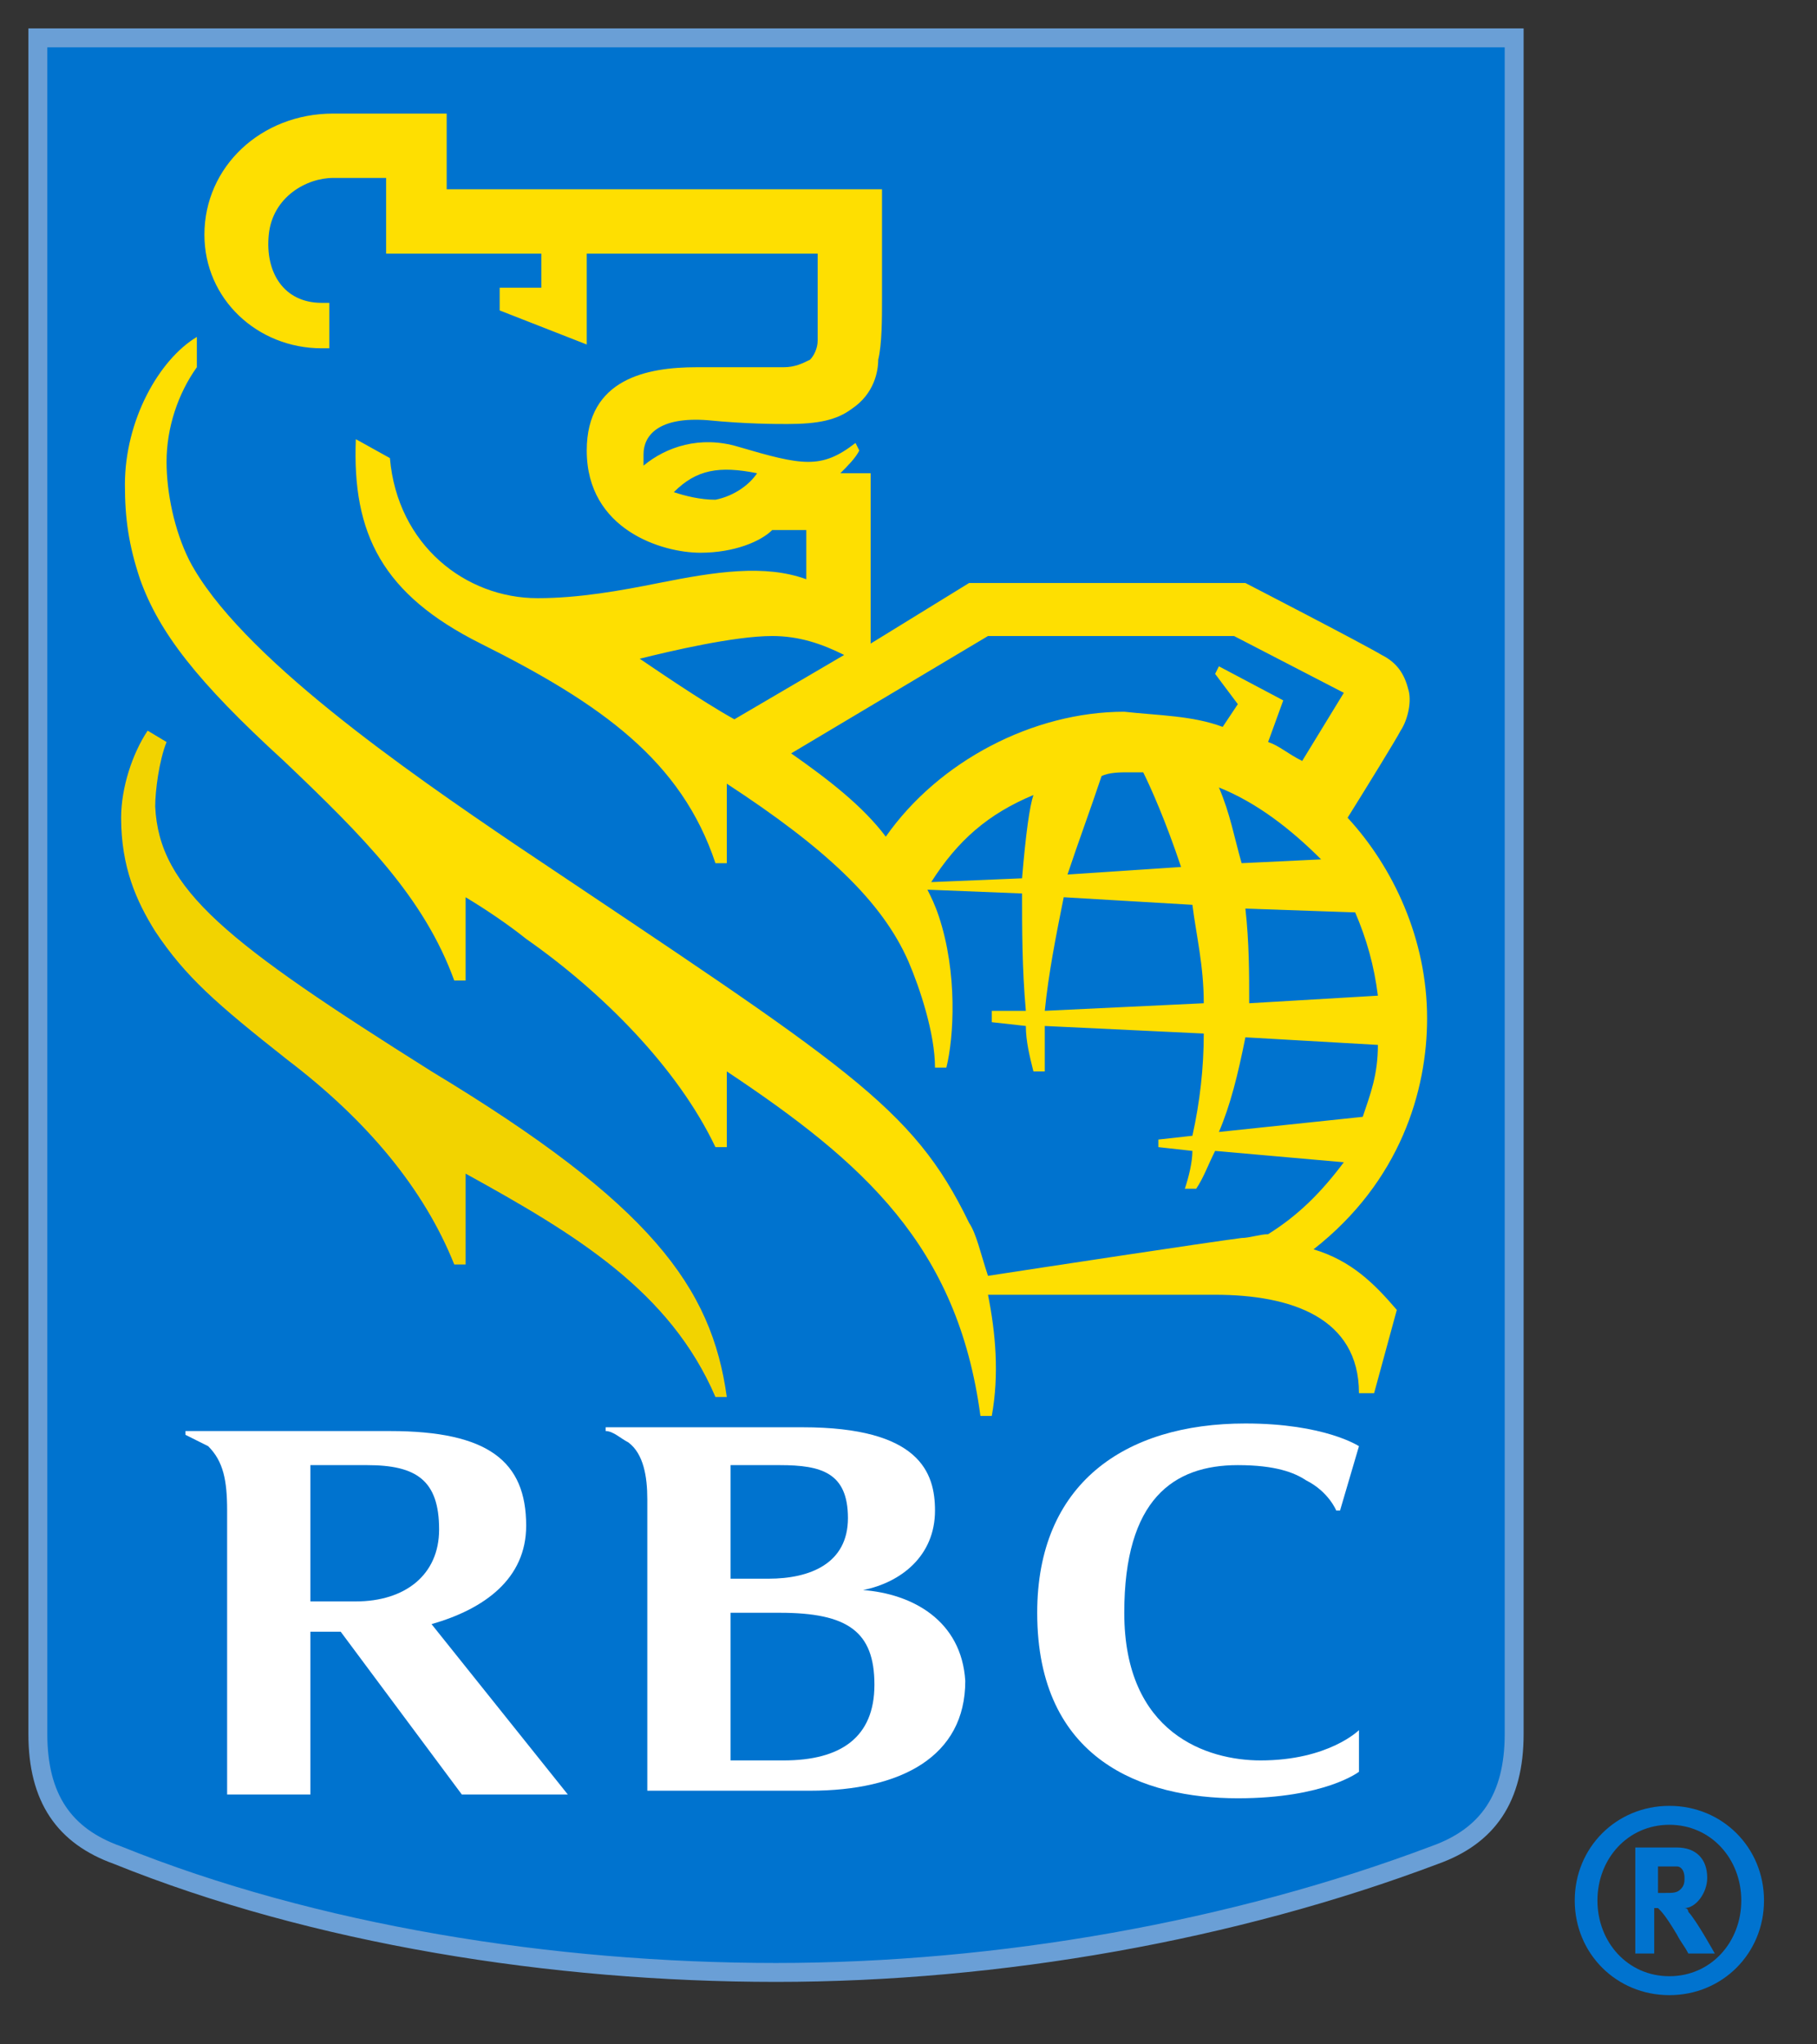 <?xml version="1.0" encoding="utf-8"?>
<!-- Generator: Adobe Illustrator 19.1.0, SVG Export Plug-In . SVG Version: 6.00 Build 0)  -->
<svg version="1.1" id="Layer_1" xmlns="http://www.w3.org/2000/svg" xmlns:xlink="http://www.w3.org/1999/xlink" x="0px" y="0px"
	 viewBox="-350 641 48 54" style="enable-background:new -350 641 48 54;" xml:space="preserve">
<rect x="-350" y="641" width="48" height="54" fill="#333333" stroke="none"/>
<style type="text/css">
	.st0{fill:#0073CF;stroke:#6A9FD6;stroke-width:0.5;stroke-miterlimit:10;}
	.st1{fill:#F2D300;}
	.st2{fill:#FEDF01;}
	.st3{fill:#FFFFFF;}
	.st4{fill:#0073CF;}
</style>
<g>
	<path class="st0" d="M-310,686.8c0,1.7-0.7,2.7-2.1,3.2c-5.3,2-11.5,3.1-17.4,3.1s-12.2-1-17.4-3.1c-1.4-0.5-2.1-1.5-2.1-3.2V642
		h39V686.8z"/>
	<g>
		<g>
			<path class="st1" d="M-338.6,669.3c-5.4-3.4-7.2-4.8-7.3-7c0-0.4,0.1-1.2,0.3-1.7l-0.5-0.3c-0.4,0.6-0.7,1.5-0.7,2.3
				c0,1.3,0.4,2.2,0.9,3c0.8,1.2,1.6,1.9,3.5,3.4c2.1,1.6,3.6,3.4,4.4,5.4h0.3V672c2.9,1.6,5.4,3.1,6.6,5.9h0.3
				C-331.2,675-332.8,672.8-338.6,669.3z"/>
			<path class="st2" d="M-313.7,677.8h-0.4c0-2-1.8-2.6-3.8-2.6h-6c0.2,1,0.3,2.1,0.1,3.2h-0.3c-0.6-4.5-3.1-6.7-6.7-9.1v2h-0.3
				c-1-2.1-3-4.1-5-5.5l0,0c-0.5-0.4-1.1-0.8-1.6-1.1v2.2h-0.3c-0.8-2.2-2.4-3.8-4.5-5.8c-2.3-2.1-3.3-3.4-3.8-4.8
				c-0.3-0.9-0.4-1.6-0.4-2.5c0-1.7,0.9-3.3,1.9-3.9v0.8c-0.5,0.7-0.8,1.6-0.8,2.5c0,0.8,0.2,1.8,0.6,2.6c1.3,2.5,5.8,5.6,8.6,7.5
				c8.8,5.9,10.5,6.9,12,10c0.2,0.3,0.3,0.8,0.5,1.4c1.3-0.2,5.9-0.9,6.7-1c0.2,0,0.5-0.1,0.7-0.1c0.8-0.5,1.4-1.1,2-1.9l-3.4-0.3
				c-0.2,0.4-0.3,0.7-0.5,1h-0.3c0.1-0.3,0.2-0.7,0.2-1l-0.9-0.1v-0.2l0.9-0.1c0.2-0.9,0.3-1.8,0.3-2.7l-4.2-0.2c0,0.4,0,0.8,0,1.2
				h-0.3c-0.1-0.4-0.2-0.8-0.2-1.2l-0.9-0.1v-0.3h0.9c-0.1-1.1-0.1-2.2-0.1-3.1l-2.5-0.1c0.1,0.2,0.2,0.4,0.3,0.7
				c0.5,1.5,0.4,3.2,0.2,4h-0.3c0-0.9-0.4-2.1-0.7-2.8c-0.7-1.6-2.2-3-4.8-4.7v2.1h-0.3c-0.9-2.7-3-4.2-6.2-5.8
				c-2.6-1.3-3.4-2.9-3.3-5.4l0.9,0.5c0.2,2.3,2,3.7,3.9,3.7c1.1,0,2.2-0.2,3.2-0.4c1.5-0.3,2.8-0.5,3.9-0.1V655h-0.9
				c-0.3,0.3-1,0.6-1.9,0.6c-1,0-3-0.6-3-2.7c0-1.9,1.6-2.2,2.9-2.2c0.7,0,1.9,0,2.3,0c0.3,0,0.5-0.1,0.7-0.2
				c0.1-0.1,0.2-0.3,0.2-0.5c0-0.2,0-0.5,0-0.9c0-0.1,0-1.4,0-1.4h-6.1v2.4l-2.3-0.9v-0.6h1.1v-0.9h-4.1v-2h-1.4
				c-0.7,0-1.6,0.5-1.7,1.5s0.4,1.8,1.4,1.8h0.2v1.2h-0.2c-1.7,0-3.1-1.3-3.1-3c0-1.8,1.5-3.2,3.4-3.2h3v2h11.5c0,0,0,2.4,0,2.9
				s0,1.2-0.1,1.6c0,0.3-0.1,0.9-0.7,1.3c-0.4,0.3-0.9,0.4-1.7,0.4c-0.3,0-1.1,0-2.1-0.1c-1.3-0.1-1.7,0.4-1.7,0.9
				c0,0.1,0,0.2,0,0.3c0.6-0.5,1.5-0.8,2.5-0.5c1.7,0.5,2.2,0.6,3.1-0.1l0.1,0.2c-0.1,0.2-0.3,0.4-0.5,0.6h0.8v4.5l2.6-1.6h7.3
				c0,0,3.1,1.6,3.6,1.9c0.4,0.2,0.6,0.5,0.7,0.9c0.1,0.3,0,0.8-0.2,1.1c-0.1,0.2-0.9,1.5-1.4,2.3c1.2,1.3,2.1,3.2,2.1,5.3
				c0,1.9-0.7,4.3-3,6.1c1,0.3,1.6,0.9,2.2,1.6L-313.7,677.8z M-330,653.5c-1-0.2-1.6-0.1-2.2,0.5c0.3,0.1,0.7,0.2,1.1,0.2
				C-330.6,654.1-330.2,653.8-330,653.5z M-330.6,660l2.9-1.7c-0.6-0.3-1.2-0.5-1.9-0.5c-1,0-2.7,0.4-3.5,0.6
				C-332.8,658.6-331.5,659.5-330.6,660z M-317.7,660.2l0.4-0.6l-0.6-0.8l0.1-0.2l1.7,0.9l-0.4,1.1c0.3,0.1,0.5,0.3,0.9,0.5l1.1-1.8
				l-2.9-1.5h-6.5l-5.2,3.1c1,0.7,1.9,1.4,2.5,2.2c1.4-2,3.9-3.3,6.3-3.3C-319.4,659.9-318.5,659.9-317.7,660.2z M-318.2,667.5
				c0-1-0.2-1.8-0.3-2.6l-3.4-0.2c-0.2,1-0.4,2-0.5,3L-318.2,667.5z M-317.1,665c0.1,0.9,0.1,1.7,0.1,2.5l3.4-0.2
				c-0.1-0.8-0.3-1.5-0.6-2.2L-317.1,665z M-318.8,663.9c-0.4-1.2-0.8-2.1-1-2.5c-0.1,0-0.3,0-0.4,0c-0.2,0-0.5,0-0.7,0.1
				c-0.3,0.9-0.6,1.7-0.9,2.6L-318.8,663.9z M-317.8,661.8c0.3,0.7,0.4,1.3,0.6,2l2.1-0.1C-315.9,662.9-316.8,662.2-317.8,661.8z
				 M-314,670.5c0.2-0.6,0.4-1.1,0.4-1.9l-3.5-0.2c-0.2,1-0.4,1.8-0.7,2.5L-314,670.5z M-322.7,662c-1.2,0.5-2,1.2-2.7,2.3l2.4-0.1
				C-322.9,663-322.8,662.3-322.7,662z"/>
		</g>
		<g>
			<path class="st3" d="M-327.2,683c1-0.2,1.9-0.9,1.9-2.1c0-1-0.4-2.2-3.5-2.2c-2.3,0-5.2,0-5.2,0v0.1c0.2,0,0.4,0.2,0.6,0.3
				c0.4,0.3,0.5,0.9,0.5,1.5v7.7c0,0,2.8,0,4.3,0c2.4,0,4.1-0.9,4.1-2.9C-324.6,683.8-325.9,683.1-327.2,683z M-329.4,679.7
				c1.1,0,1.8,0.2,1.8,1.4c0,1.2-1,1.6-2.1,1.6c-0.6,0-1,0-1,0v-3C-330.7,679.7-330.1,679.7-329.4,679.7z M-329.3,687.5
				c-0.5,0-1.4,0-1.4,0v-3.9c0,0,0.8,0,1.3,0c1.8,0,2.5,0.5,2.5,1.9C-326.9,686.9-327.8,687.5-329.3,687.5z"/>
			<path class="st3" d="M-337.8,688.4h2.8l-3.6-4.5c1.4-0.4,2.5-1.2,2.5-2.6c0-1.7-1-2.5-3.6-2.5c-2.3,0-5.4,0-5.4,0v0.1
				c0.2,0.1,0.4,0.2,0.6,0.3c0.4,0.4,0.5,0.9,0.5,1.7v7.5h2.2v-4.3c0,0,0.5,0,0.8,0L-337.8,688.4z M-341.8,679.7c0,0,0.9,0,1.5,0
				c1.3,0,1.9,0.4,1.9,1.7c0,1.2-0.9,1.9-2.2,1.9c-0.6,0-1.2,0-1.2,0L-341.8,679.7L-341.8,679.7z"/>
			<path class="st3" d="M-315.5,680.1c0.6,0.3,0.8,0.8,0.8,0.8h0.1l0.5-1.7c0,0-0.9-0.6-3-0.6c-3.2,0-5.5,1.6-5.5,5
				c0,3.9,2.8,4.9,5.3,4.9c2.3,0,3.2-0.7,3.2-0.7v-1.1c0,0-0.8,0.8-2.6,0.8c-1.4,0-3.6-0.7-3.6-3.9c0-3,1.3-3.9,3-3.9
				C-316.3,679.7-315.8,679.9-315.5,680.1z"/>
		</g>
	</g>
	<path class="st4" d="M-305.9,693.7c-1.4,0-2.5-1.1-2.5-2.5s1.1-2.5,2.5-2.5s2.5,1.1,2.5,2.5S-304.5,693.7-305.9,693.7z
		 M-305.9,689.2c-1.1,0-1.9,0.9-1.9,2s0.8,2,1.9,2s1.9-0.9,1.9-2S-304.8,689.2-305.9,689.2z M-305.7,689.8c0.5,0,0.8,0.3,0.8,0.8
		c0,0.4-0.3,0.8-0.6,0.8c0.1,0,0.1,0.1,0.1,0.1c0.2,0.2,0.7,1.1,0.7,1.1h-0.7c-0.1-0.2-0.2-0.3-0.3-0.5c-0.3-0.5-0.4-0.6-0.5-0.7
		h-0.1v1.2h-0.5v-2.8H-305.7L-305.7,689.8z M-306.2,691h0.2c0.2,0,0.3,0,0.4-0.1c0.1-0.1,0.1-0.2,0.1-0.3c0-0.2-0.1-0.3-0.2-0.3
		s-0.2,0-0.3,0h-0.2V691L-306.2,691z"/>
</g>
</svg>
